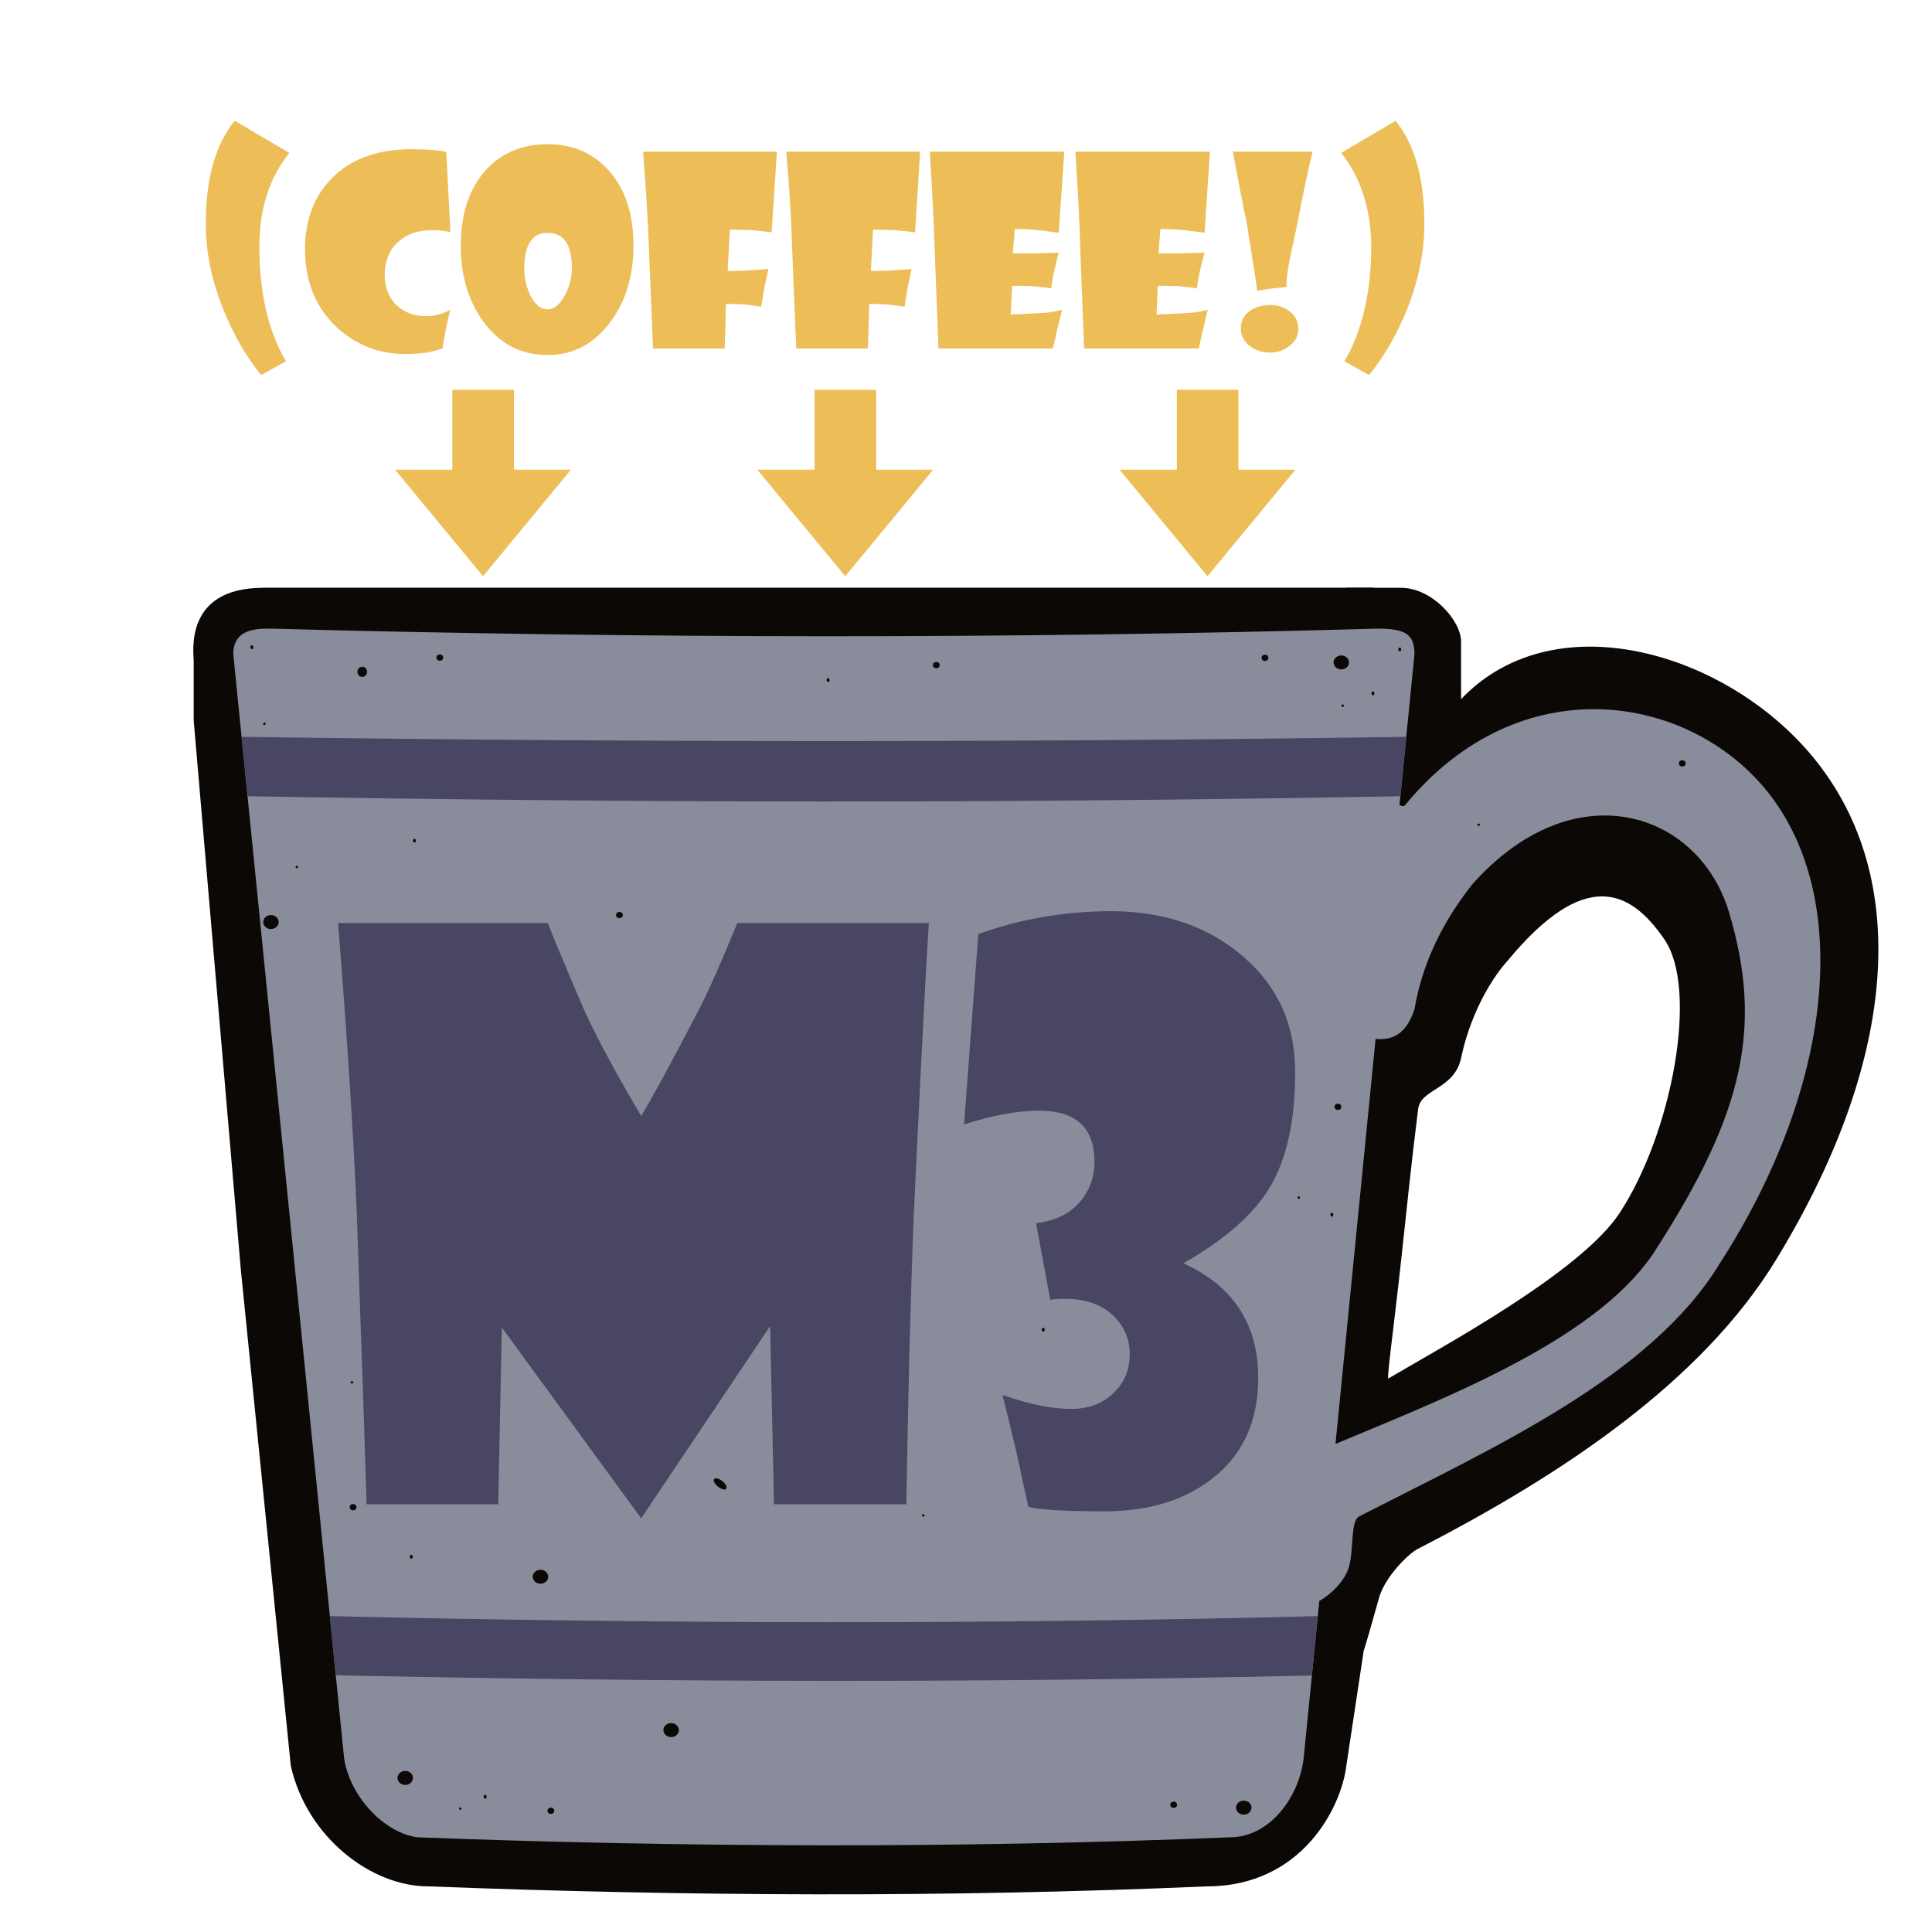 <?xml version="1.0" encoding="UTF-8" standalone="no"?><!DOCTYPE svg PUBLIC "-//W3C//DTD SVG 1.1//EN" "http://www.w3.org/Graphics/SVG/1.1/DTD/svg11.dtd"><svg width="100%" height="100%" viewBox="0 0 8 8" version="1.1" xmlns="http://www.w3.org/2000/svg" xmlns:xlink="http://www.w3.org/1999/xlink" xml:space="preserve" xmlns:serif="http://www.serif.com/" style="fill-rule:evenodd;clip-rule:evenodd;stroke-linejoin:round;stroke-miterlimit:2;"><g><g><ellipse cx="3.532" cy="7.648" rx="2.755" ry="0.352" style="fill:none;"/><g><path d="M5.687,2.434l-4.597,0l-0.188,0.219l5.032,0l-0.247,-0.219Z" style="fill:#898d9b;"/><path d="M5.687,2.434l-4.597,0l-0.188,0.219l5.032,0l-0.247,-0.219Z" style="fill:#0b0806;"/><g><path d="M5.647,6.834l-0.072,0.477c-0.021,0.175 -0.186,0.5 -0.577,0.5c-1.08,0.047 -2.155,0.041 -3.226,-0c-0.234,-0 -0.502,-0.203 -0.568,-0.5l-0.207,-2.056l-0.195,-2.272l0,-0.245c0,-0.037 -0.041,-0.304 0.288,-0.304l0.205,0.223l4.205,0.081l0.075,-0.304l0.227,-0c0.127,-0 0.248,0.135 0.248,0.223l0,0.238c0.399,-0.419 1.142,-0.181 1.488,0.279c0.372,0.492 0.312,1.231 -0.184,2.043c-0.308,0.504 -0.883,0.888 -1.482,1.196c-0.042,0.021 -0.137,0.118 -0.161,0.201c-0.026,0.093 -0.062,0.219 -0.064,0.22Zm0.102,-1.126c-0.008,0.005 0.022,-0.207 0.053,-0.491c0.023,-0.21 0.041,-0.393 0.07,-0.623c0.009,-0.087 0.15,-0.081 0.178,-0.213c0.056,-0.261 0.192,-0.402 0.192,-0.402c0.319,-0.386 0.508,-0.297 0.65,-0.089c0.143,0.208 0.031,0.802 -0.185,1.132c-0.161,0.246 -0.733,0.553 -0.958,0.686Z" style="fill:#0b0806;"/><path d="M5.463,6.629l-0.065,0.653c-0.02,0.164 -0.143,0.326 -0.306,0.326c-1.121,0.046 -2.241,0.042 -3.362,0c-0.133,-0.016 -0.279,-0.162 -0.305,-0.326l-0.459,-4.573c0,-0.106 0.098,-0.106 0.153,-0.106c1.532,0.041 3.061,0.043 4.585,0c0.117,0 0.153,0.024 0.153,0.106l-0.062,0.624c0,0 0.015,0.011 0.024,0c0.475,-0.577 1.176,-0.462 1.502,-0.052c0.35,0.441 0.271,1.221 -0.2,1.951c-0.285,0.469 -0.934,0.761 -1.493,1.047c-0.037,0.02 -0.021,0.131 -0.042,0.208c-0.025,0.086 -0.119,0.141 -0.123,0.142Zm0.067,-0.65l0.166,-1.677c0.093,0.009 0.136,-0.047 0.161,-0.123c0.033,-0.192 0.117,-0.363 0.241,-0.519c0.421,-0.471 0.937,-0.301 1.062,0.119c0.14,0.471 0.06,0.827 -0.294,1.38c-0.228,0.379 -0.868,0.624 -1.336,0.82Z" style="fill:#898d9b;"/><ellipse cx="5.554" cy="2.743" rx="0.032" ry="0.029" style="fill:#0b0806;"/><ellipse cx="5.238" cy="2.724" rx="0.014" ry="0.013" style="fill:#0b0806;"/><ellipse cx="5.685" cy="2.871" rx="0.006" ry="0.008" style="fill:#0b0806;"/><circle cx="5.56" cy="2.922" r="0.005" style="fill:#0b0806;"/><path d="M5.824,3.051c-1.625,0.024 -3.199,0.023 -4.824,0l0.026,0.246c1.611,0.028 3.133,0.03 4.773,0l0.025,-0.246Z" style="fill:#484662;"/><path d="M5.456,6.692c-1.384,0.035 -2.705,0.032 -4.09,0l0.024,0.245c1.385,0.029 2.658,0.032 4.042,0.001l0.024,-0.246Z" style="fill:#484662;"/><g><path d="M3.846,3.822c-0.014,0.219 -0.034,0.62 -0.062,1.201c-0.014,0.357 -0.024,0.759 -0.031,1.206l-0.548,0l-0.016,-0.738l-0.534,0.796l-0.577,-0.79l-0.015,0.732l-0.545,0c-0.007,-0.239 -0.021,-0.643 -0.041,-1.213c-0.014,-0.328 -0.04,-0.726 -0.077,-1.194l0.868,0c0.03,0.076 0.082,0.2 0.155,0.37c0.057,0.121 0.134,0.264 0.232,0.429c0.043,-0.071 0.123,-0.217 0.239,-0.44c0.042,-0.083 0.095,-0.202 0.159,-0.359l0.793,0Z" style="fill:#484662;fill-rule:nonzero;"/><path d="M5.363,4.438c0,0.203 -0.035,0.363 -0.106,0.48c-0.066,0.11 -0.185,0.215 -0.357,0.313c0.207,0.094 0.31,0.252 0.31,0.475c0,0.18 -0.064,0.319 -0.192,0.418c-0.115,0.089 -0.263,0.134 -0.443,0.134c-0.174,0 -0.279,-0.007 -0.317,-0.019l-0.051,-0.234c-0.013,-0.056 -0.032,-0.132 -0.056,-0.229c0.109,0.039 0.204,0.058 0.284,0.058c0.071,0 0.129,-0.021 0.174,-0.064c0.046,-0.043 0.069,-0.097 0.069,-0.163c0,-0.062 -0.023,-0.115 -0.067,-0.158c-0.049,-0.047 -0.116,-0.071 -0.2,-0.071c-0.02,0 -0.041,0.001 -0.062,0.004l-0.059,-0.317c0.088,-0.011 0.153,-0.046 0.195,-0.105c0.032,-0.045 0.047,-0.095 0.047,-0.149c0,-0.141 -0.076,-0.212 -0.23,-0.212c-0.088,0 -0.191,0.019 -0.31,0.057l0.059,-0.788c0.176,-0.064 0.364,-0.096 0.562,-0.095c0.214,0.003 0.393,0.065 0.536,0.189c0.143,0.123 0.214,0.282 0.214,0.476Z" style="fill:#484662;fill-rule:nonzero;"/></g><ellipse cx="1.122" cy="3.818" rx="0.032" ry="0.029" style="fill:#0b0806;"/><ellipse cx="2.565" cy="3.789" rx="0.014" ry="0.013" style="fill:#0b0806;"/><ellipse cx="1.716" cy="3.481" rx="0.006" ry="0.008" style="fill:#0b0806;"/><ellipse cx="1.5" cy="2.782" rx="0.02" ry="0.021" style="fill:#0b0806;"/><ellipse cx="1.821" cy="2.723" rx="0.014" ry="0.013" style="fill:#0b0806;"/><ellipse cx="1.043" cy="2.68" rx="0.006" ry="0.008" style="fill:#0b0806;"/><circle cx="1.095" cy="2.997" r="0.005" style="fill:#0b0806;"/><circle cx="1.229" cy="3.59" r="0.005" style="fill:#0b0806;"/><ellipse cx="5.15" cy="7.485" rx="0.032" ry="0.029" style="fill:#0b0806;"/><ellipse cx="4.86" cy="7.473" rx="0.014" ry="0.013" style="fill:#0b0806;"/><ellipse cx="4.32" cy="5.506" rx="0.006" ry="0.008" style="fill:#0b0806;"/><circle cx="3.823" cy="6.275" r="0.005" style="fill:#0b0806;"/><ellipse cx="2.779" cy="7.164" rx="0.032" ry="0.029" style="fill:#0b0806;"/><ellipse cx="3.877" cy="2.754" rx="0.014" ry="0.013" style="fill:#0b0806;"/><ellipse cx="3.429" cy="2.816" rx="0.006" ry="0.008" style="fill:#0b0806;"/><ellipse cx="2.238" cy="6.529" rx="0.032" ry="0.029" style="fill:#0b0806;"/><ellipse cx="1.462" cy="6.241" rx="0.014" ry="0.013" style="fill:#0b0806;"/><ellipse cx="1.703" cy="6.446" rx="0.006" ry="0.008" style="fill:#0b0806;"/><circle cx="1.457" cy="5.724" r="0.005" style="fill:#0b0806;"/><ellipse cx="1.678" cy="7.362" rx="0.032" ry="0.029" style="fill:#0b0806;"/><ellipse cx="2.281" cy="7.498" rx="0.014" ry="0.013" style="fill:#0b0806;"/><ellipse cx="2.009" cy="7.44" rx="0.006" ry="0.008" style="fill:#0b0806;"/><circle cx="1.906" cy="7.489" r="0.005" style="fill:#0b0806;"/><path d="M2.991,6.133c0.014,0.011 0.021,0.026 0.016,0.032c-0.005,0.006 -0.02,0.002 -0.034,-0.009c-0.014,-0.012 -0.021,-0.024 -0.016,-0.032c0.005,-0.006 0.021,-0.002 0.034,0.009Z" style="fill:#0b0806;"/><ellipse cx="5.54" cy="4.583" rx="0.014" ry="0.013" style="fill:#0b0806;"/><ellipse cx="5.515" cy="5.03" rx="0.006" ry="0.008" style="fill:#0b0806;"/><circle cx="5.378" cy="4.959" r="0.005" style="fill:#0b0806;"/><ellipse cx="6.966" cy="3.161" rx="0.014" ry="0.013" style="fill:#0b0806;"/><ellipse cx="5.796" cy="2.689" rx="0.006" ry="0.008" style="fill:#0b0806;"/><circle cx="6.123" cy="3.415" r="0.005" style="fill:#0b0806;"/></g></g></g><g><path d="M1.198,0.633c-0.083,0.104 -0.124,0.233 -0.124,0.386c0,0.194 0.037,0.353 0.11,0.477l-0.103,0.057c-0.057,-0.071 -0.106,-0.153 -0.146,-0.247c-0.055,-0.128 -0.083,-0.254 -0.083,-0.379c0,-0.187 0.04,-0.329 0.12,-0.427l0.226,0.133Z" style="fill:#edbd58;fill-rule:nonzero;"/><path d="M1.865,0.962c-0.019,-0.006 -0.044,-0.009 -0.074,-0.009c-0.057,0 -0.103,0.015 -0.138,0.045c-0.04,0.033 -0.06,0.081 -0.06,0.143c0,0.049 0.016,0.089 0.047,0.121c0.032,0.031 0.073,0.047 0.125,0.047c0.035,0 0.068,-0.009 0.099,-0.026c-0.003,0.014 -0.009,0.041 -0.018,0.08c-0.005,0.025 -0.009,0.052 -0.014,0.08c-0.04,0.015 -0.09,0.023 -0.152,0.023c-0.112,0 -0.208,-0.038 -0.288,-0.113c-0.086,-0.082 -0.129,-0.189 -0.129,-0.32c0,-0.122 0.037,-0.22 0.111,-0.295c0.079,-0.08 0.189,-0.12 0.329,-0.12c0.067,0 0.115,0.004 0.145,0.011l0.017,0.333Z" style="fill:#edbd58;fill-rule:nonzero;"/><path d="M2.623,1.018c0,0.125 -0.032,0.231 -0.097,0.317c-0.067,0.09 -0.154,0.135 -0.259,0.135c-0.109,0 -0.196,-0.045 -0.264,-0.136c-0.063,-0.086 -0.095,-0.191 -0.095,-0.316c0,-0.133 0.035,-0.238 0.104,-0.314c0.065,-0.071 0.15,-0.107 0.255,-0.107c0.103,0 0.188,0.036 0.253,0.108c0.069,0.076 0.103,0.181 0.103,0.313Zm-0.255,0.094c0,-0.099 -0.033,-0.148 -0.1,-0.148c-0.065,0 -0.097,0.05 -0.097,0.149c0,0.039 0.009,0.076 0.025,0.111c0.02,0.038 0.043,0.057 0.071,0.057c0.027,0 0.051,-0.019 0.072,-0.058c0.019,-0.036 0.029,-0.073 0.029,-0.111Z" style="fill:#edbd58;fill-rule:nonzero;"/><path d="M3.217,0.628l-0.022,0.334c-0.013,-0.002 -0.04,-0.005 -0.083,-0.009c-0.025,-0.001 -0.055,-0.002 -0.09,-0.002l-0.009,0.171c0.036,0 0.093,-0.002 0.169,-0.008c-0.004,0.016 -0.009,0.042 -0.017,0.078c-0.004,0.022 -0.008,0.048 -0.013,0.078c-0.009,-0.002 -0.032,-0.005 -0.068,-0.009c-0.026,-0.002 -0.053,-0.003 -0.078,-0.002l-0.005,0.184l-0.297,0l-0.017,-0.416c-0.003,-0.095 -0.011,-0.228 -0.024,-0.399l0.554,0Z" style="fill:#edbd58;fill-rule:nonzero;"/><path d="M3.81,0.628l-0.021,0.334c-0.014,-0.002 -0.041,-0.005 -0.084,-0.009c-0.025,-0.001 -0.055,-0.002 -0.09,-0.002l-0.009,0.171c0.036,0 0.093,-0.002 0.169,-0.008c-0.004,0.016 -0.009,0.042 -0.017,0.078c-0.004,0.022 -0.008,0.048 -0.012,0.078c-0.01,-0.002 -0.033,-0.005 -0.069,-0.009c-0.026,-0.002 -0.053,-0.003 -0.078,-0.002l-0.005,0.184l-0.297,0l-0.017,-0.416c-0.002,-0.095 -0.01,-0.228 -0.024,-0.399l0.554,0Z" style="fill:#edbd58;fill-rule:nonzero;"/><path d="M4.407,0.628l-0.023,0.336c-0.013,-0.002 -0.041,-0.006 -0.085,-0.011c-0.029,-0.003 -0.062,-0.005 -0.097,-0.005l-0.008,0.101c0.039,0.001 0.102,0 0.19,-0.003c-0.004,0.014 -0.01,0.038 -0.018,0.074c-0.005,0.021 -0.01,0.046 -0.013,0.074c-0.011,-0.002 -0.036,-0.005 -0.077,-0.009c-0.02,-0.001 -0.048,-0.002 -0.085,-0.001l-0.006,0.118c0.027,0 0.076,-0.003 0.147,-0.007c0.013,-0.001 0.035,-0.005 0.066,-0.012c-0.003,0.01 -0.009,0.037 -0.02,0.079c-0.004,0.021 -0.01,0.048 -0.018,0.081l-0.474,0l-0.016,-0.416c-0.003,-0.095 -0.009,-0.228 -0.02,-0.399l0.557,0Z" style="fill:#edbd58;fill-rule:nonzero;"/><path d="M5.01,0.628l-0.022,0.336c-0.014,-0.002 -0.042,-0.006 -0.085,-0.011c-0.03,-0.003 -0.063,-0.005 -0.098,-0.005l-0.008,0.101c0.039,0.001 0.102,0 0.191,-0.003c-0.004,0.014 -0.011,0.038 -0.019,0.074c-0.005,0.021 -0.009,0.046 -0.013,0.074c-0.011,-0.002 -0.036,-0.005 -0.077,-0.009c-0.019,-0.001 -0.048,-0.002 -0.085,-0.001l-0.005,0.118c0.026,0 0.075,-0.003 0.146,-0.007c0.013,-0.001 0.036,-0.005 0.066,-0.012c-0.003,0.01 -0.009,0.037 -0.019,0.079c-0.005,0.021 -0.011,0.048 -0.018,0.081l-0.475,0l-0.016,-0.416c-0.002,-0.095 -0.009,-0.228 -0.02,-0.399l0.557,0Z" style="fill:#edbd58;fill-rule:nonzero;"/><path d="M5.435,0.628c-0.02,0.084 -0.04,0.18 -0.061,0.287c-0.01,0.049 -0.02,0.098 -0.031,0.147c-0.011,0.055 -0.016,0.092 -0.016,0.112c-0,0.006 -0,0.011 0.001,0.014c-0.002,0 -0.021,0.003 -0.057,0.006c-0.02,0.003 -0.042,0.006 -0.065,0.01c-0.008,-0.058 -0.023,-0.152 -0.044,-0.283c-0.013,-0.06 -0.032,-0.158 -0.057,-0.293l0.33,0Zm-0.059,0.734c-0,0.027 -0.011,0.05 -0.035,0.069c-0.023,0.019 -0.051,0.029 -0.082,0.029c-0.033,0 -0.062,-0.01 -0.086,-0.029c-0.023,-0.019 -0.035,-0.042 -0.035,-0.071c-0,-0.028 0.011,-0.052 0.034,-0.07c0.024,-0.018 0.052,-0.027 0.087,-0.027c0.032,0 0.059,0.009 0.082,0.027c0.024,0.019 0.035,0.043 0.035,0.072Z" style="fill:#edbd58;fill-rule:nonzero;"/><path d="M5.898,0.927c0,0.125 -0.028,0.252 -0.082,0.379c-0.041,0.094 -0.09,0.177 -0.147,0.247l-0.102,-0.057c0.074,-0.127 0.111,-0.286 0.111,-0.477c-0.001,-0.153 -0.043,-0.282 -0.124,-0.386l0.225,-0.133c0.079,0.098 0.119,0.24 0.119,0.427Z" style="fill:#edbd58;fill-rule:nonzero;"/><path d="M3.373,1.614l0.255,0l0,0.331l0.236,0l-0.364,0.441l-0.364,-0.441l0.237,0l-0,-0.331Z" style="fill:#edbd58;"/><path d="M1.873,1.614l0.255,0l0,0.331l0.236,0l-0.364,0.441l-0.364,-0.441l0.237,0l-0,-0.331Z" style="fill:#edbd58;"/><path d="M4.873,1.614l0.255,0l0,0.331l0.236,0l-0.364,0.441l-0.364,-0.441l0.237,0l0,-0.331Z" style="fill:#edbd58;"/></g></g></svg>